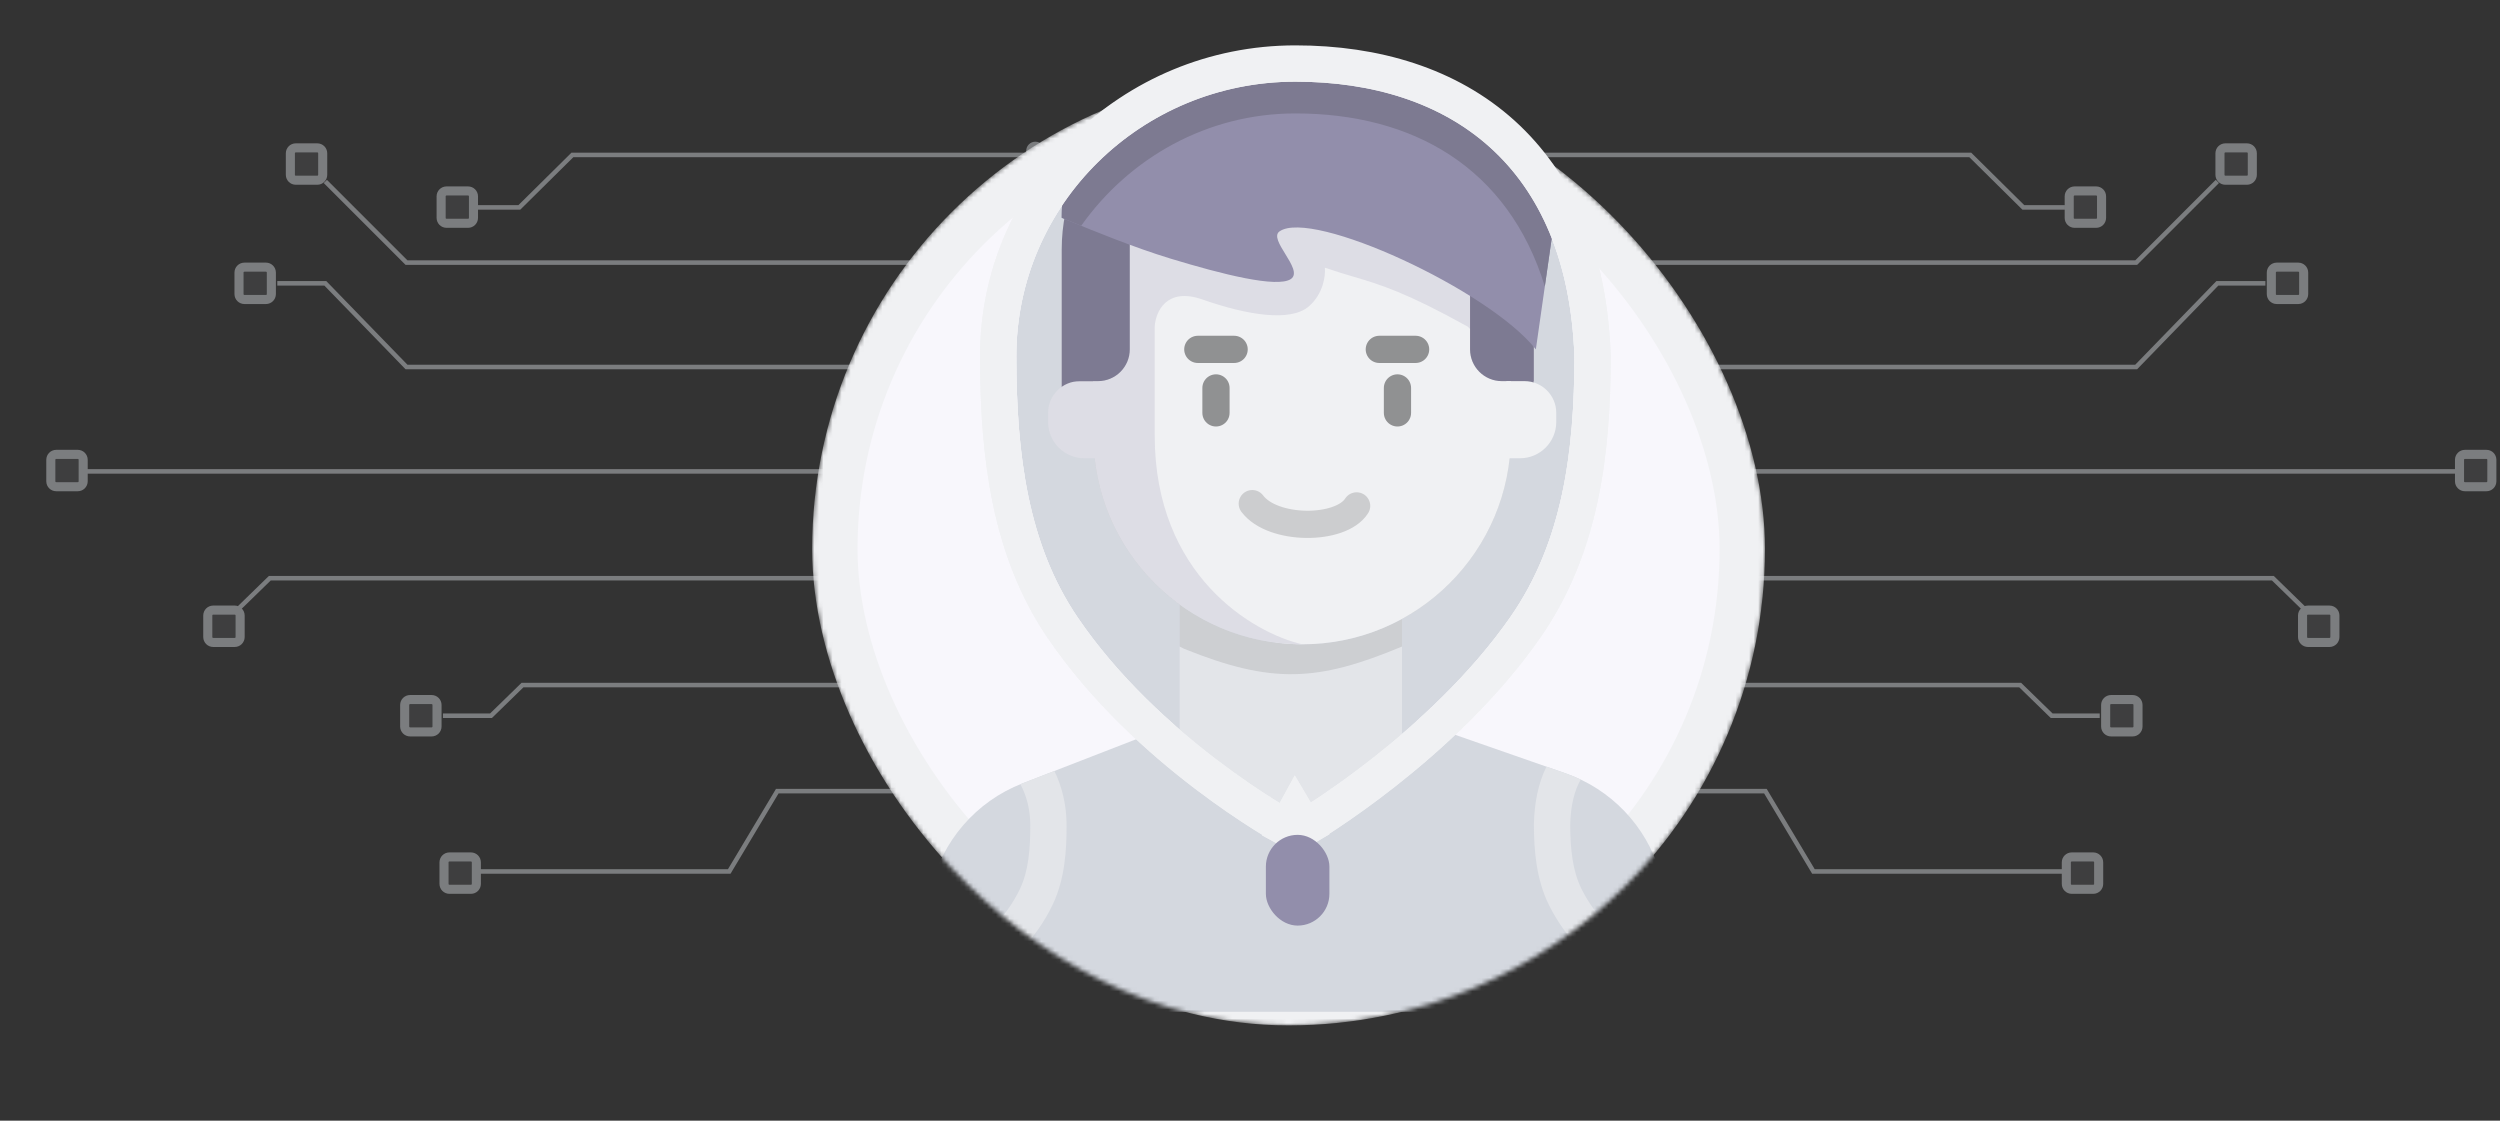 <svg width="551" height="247" viewBox="0 0 551 247" fill="none" xmlns="http://www.w3.org/2000/svg">
<rect x="0" y="0" width="551" height="247" fill="#333333" stroke="none"/>
<g opacity="0.45">
<path d="M230.203 33.24C230.203 32.129 229.302 31.227 228.19 31.227C227.078 31.227 226.176 32.129 226.176 33.24V35.066C226.176 36.178 227.078 37.08 228.19 37.08C229.302 37.08 230.203 36.178 230.203 35.066V33.24Z" fill="url(#paint0_linear)"/>
<path d="M230.203 56.65C230.203 55.538 229.302 54.637 228.19 54.637C227.078 54.637 226.176 55.538 226.176 56.65V58.476C226.176 59.588 227.078 60.489 228.19 60.489C229.302 60.489 230.203 59.588 230.203 58.476V56.65Z" fill="url(#paint1_linear)"/>
<path d="M230.203 80.06C230.203 78.948 229.302 78.046 228.19 78.046C227.078 78.046 226.176 78.948 226.176 80.06V81.885C226.176 82.997 227.078 83.899 228.19 83.899C229.302 83.899 230.203 82.997 230.203 81.885V80.06Z" fill="url(#paint2_linear)"/>
<path d="M230.203 103.469C230.203 102.357 229.302 101.456 228.19 101.456C227.078 101.456 226.176 102.357 226.176 103.469V105.295C226.176 106.407 227.078 107.308 228.19 107.308C229.302 107.308 230.203 106.407 230.203 105.295V103.469Z" fill="url(#paint3_linear)"/>
<path d="M230.203 126.879C230.203 125.767 229.302 124.865 228.19 124.865C227.078 124.865 226.176 125.767 226.176 126.879V128.704C226.176 129.816 227.078 130.718 228.19 130.718C229.302 130.718 230.203 129.816 230.203 128.704V126.879Z" fill="url(#paint4_linear)"/>
<path d="M230.203 150.288C230.203 149.176 229.302 148.275 228.19 148.275C227.078 148.275 226.176 149.176 226.176 150.288V152.114C226.176 153.226 227.078 154.127 228.19 154.127C229.302 154.127 230.203 153.226 230.203 152.114V150.288Z" fill="url(#paint5_linear)"/>
<path d="M230.203 173.698C230.203 172.586 229.302 171.685 228.19 171.685C227.078 171.685 226.176 172.586 226.176 173.698V175.523C226.176 176.635 227.078 177.537 228.19 177.537C229.302 177.537 230.203 176.635 230.203 175.523V173.698Z" fill="url(#paint6_linear)"/>
<path d="M226.275 34.148H126.156L114.461 45.714H105.295M226.275 57.882H89.594L71.702 39.99M226.275 80.886L89.594 80.886L71.702 62.447H61.113M226.275 103.89L18.967 103.89M226.275 127.441L77.353 127.441H59.462L52.524 134.196M226.275 150.993H115.153L108.216 157.748H97.627M226.275 174.362H171.314L160.725 192.071H105.329" stroke="#D3D7DC"/>
<path d="M104.353 43.276C104.353 42.619 103.819 42.086 103.162 42.086H98.415C97.757 42.086 97.224 42.619 97.224 43.276V48.023C97.224 48.681 97.757 49.214 98.415 49.214H103.162C103.819 49.214 104.353 48.681 104.353 48.023V43.276ZM71.125 33.783C71.125 33.125 70.592 32.592 69.934 32.592H65.187C64.53 32.592 63.996 33.125 63.996 33.783V38.53C63.996 39.187 64.53 39.721 65.187 39.721H69.934C70.592 39.721 71.125 39.187 71.125 38.53V33.783ZM59.806 60.073C59.806 59.415 59.273 58.882 58.615 58.882H53.868C53.21 58.882 52.677 59.415 52.677 60.073V64.82C52.677 65.477 53.21 66.01 53.868 66.01H58.615C59.273 66.01 59.806 65.477 59.806 64.82V60.073ZM18.331 101.334C18.331 100.676 17.797 100.143 17.14 100.143H12.393C11.735 100.143 11.202 100.676 11.202 101.334V106.08C11.202 106.738 11.735 107.271 12.393 107.271H17.14C17.797 107.271 18.331 106.738 18.331 106.08V101.334ZM52.924 135.657C52.924 134.999 52.391 134.466 51.733 134.466H46.987C46.329 134.466 45.796 134.999 45.796 135.657L45.796 140.403C45.796 141.061 46.329 141.594 46.987 141.594H51.733C52.391 141.594 52.924 141.061 52.924 140.403L52.924 135.657ZM96.32 155.374C96.32 154.716 95.786 154.183 95.129 154.183H90.382C89.724 154.183 89.191 154.716 89.191 155.374V160.121C89.191 160.779 89.724 161.312 90.382 161.312H95.129C95.786 161.312 96.32 160.779 96.32 160.121V155.374ZM104.988 190.062C104.988 189.405 104.455 188.872 103.797 188.872H99.051C98.393 188.872 97.86 189.405 97.86 190.062V194.809C97.86 195.467 98.393 196 99.051 196H103.797C104.455 196 104.988 195.467 104.988 194.809V190.062Z" fill="#D3D7DC" fill-opacity="0.15" stroke="#D3D7DC" stroke-width="2"/>
<path d="M330.203 33.24C330.203 32.129 331.105 31.227 332.217 31.227C333.329 31.227 334.23 32.129 334.23 33.24V35.066C334.23 36.178 333.329 37.08 332.217 37.08C331.105 37.08 330.203 36.178 330.203 35.066V33.24Z" fill="url(#paint7_linear)"/>
<path d="M330.203 56.65C330.203 55.538 331.105 54.637 332.217 54.637C333.329 54.637 334.23 55.538 334.23 56.65V58.476C334.23 59.588 333.329 60.489 332.217 60.489C331.105 60.489 330.203 59.588 330.203 58.476V56.65Z" fill="url(#paint8_linear)"/>
<path d="M330.203 80.06C330.203 78.948 331.105 78.046 332.217 78.046C333.329 78.046 334.23 78.948 334.23 80.06V81.885C334.23 82.997 333.329 83.899 332.217 83.899C331.105 83.899 330.203 82.997 330.203 81.885V80.06Z" fill="url(#paint9_linear)"/>
<path d="M330.203 103.469C330.203 102.357 331.105 101.456 332.217 101.456C333.329 101.456 334.23 102.357 334.23 103.469V105.295C334.23 106.407 333.329 107.308 332.217 107.308C331.105 107.308 330.203 106.407 330.203 105.295V103.469Z" fill="url(#paint10_linear)"/>
<path d="M330.203 126.879C330.203 125.767 331.105 124.865 332.217 124.865C333.329 124.865 334.23 125.767 334.23 126.879V128.704C334.23 129.816 333.329 130.718 332.217 130.718C331.105 130.718 330.203 129.816 330.203 128.704V126.879Z" fill="url(#paint11_linear)"/>
<path d="M330.203 150.288C330.203 149.176 331.105 148.275 332.217 148.275C333.329 148.275 334.23 149.176 334.23 150.288V152.114C334.23 153.226 333.329 154.127 332.217 154.127C331.105 154.127 330.203 153.226 330.203 152.114V150.288Z" fill="url(#paint12_linear)"/>
<path d="M330.203 173.698C330.203 172.586 331.105 171.685 332.217 171.685C333.329 171.685 334.23 172.586 334.23 173.698V175.523C334.23 176.635 333.329 177.537 332.217 177.537C331.105 177.537 330.203 176.635 330.203 175.523V173.698Z" fill="url(#paint13_linear)"/>
<path d="M334.131 34.148H434.251L445.946 45.714H455.112M334.131 57.882H470.813L488.704 39.99M334.131 80.886L470.813 80.886L488.704 62.447H499.293M334.131 103.89L541.44 103.89M334.131 127.441L483.053 127.441H500.945L507.882 134.196M334.131 150.993H445.253L452.19 157.748H462.78M334.131 174.362H389.092L399.681 192.071H455.078" stroke="#D3D7DC"/>
<path d="M456.054 43.276C456.054 42.619 456.587 42.086 457.244 42.086H461.991C462.649 42.086 463.182 42.619 463.182 43.276V48.023C463.182 48.681 462.649 49.214 461.991 49.214H457.244C456.587 49.214 456.054 48.681 456.054 48.023V43.276ZM489.281 33.783C489.281 33.125 489.814 32.592 490.472 32.592H495.219C495.877 32.592 496.41 33.125 496.41 33.783V38.53C496.41 39.187 495.877 39.721 495.219 39.721H490.472C489.814 39.721 489.281 39.187 489.281 38.53V33.783ZM500.601 60.073C500.601 59.415 501.134 58.882 501.791 58.882H506.538C507.196 58.882 507.729 59.415 507.729 60.073V64.82C507.729 65.477 507.196 66.01 506.538 66.01H501.791C501.134 66.01 500.601 65.477 500.601 64.82V60.073ZM542.076 101.334C542.076 100.676 542.609 100.143 543.266 100.143H548.013C548.671 100.143 549.204 100.676 549.204 101.334V106.08C549.204 106.738 548.671 107.271 548.013 107.271H543.266C542.609 107.271 542.076 106.738 542.076 106.08V101.334ZM507.482 135.657C507.482 134.999 508.015 134.466 508.673 134.466H513.42C514.077 134.466 514.611 134.999 514.611 135.657V140.403C514.611 141.061 514.077 141.594 513.42 141.594H508.673C508.015 141.594 507.482 141.061 507.482 140.403V135.657ZM464.087 155.374C464.087 154.716 464.62 154.183 465.278 154.183H470.024C470.682 154.183 471.215 154.716 471.215 155.374V160.121C471.215 160.779 470.682 161.312 470.024 161.312H465.278C464.62 161.312 464.087 160.779 464.087 160.121V155.374ZM455.418 190.062C455.418 189.405 455.951 188.872 456.609 188.872H461.356C462.013 188.872 462.546 189.405 462.546 190.062V194.809C462.546 195.467 462.013 196 461.356 196H456.609C455.951 196 455.418 195.467 455.418 194.809V190.062Z" fill="#D3D7DC" fill-opacity="0.15" stroke="#D3D7DC" stroke-width="2"/>
</g>
<mask id="mask0" style="mask-type:alpha" maskUnits="userSpaceOnUse" x="179" y="16" width="210" height="211">
<rect x="184" y="21.001" width="200" height="200" rx="100" fill="#C4C4C4" stroke="#F0F1F3" stroke-width="10"/>
</mask>
<g mask="url(#mask0)">
<rect x="184" y="21.001" width="200" height="200" rx="100" fill="#F8F7FC" stroke="#F0F1F3" stroke-width="10"/>
<path d="M347 78.5C347 99.376 344.459 119.398 332.893 136.001C315.094 161.55 285.5 179 285.5 179C285.5 179 255.473 162.592 237.455 136.001C226.646 120.05 224 100.435 224 78.5C224 45.087 251.534 18 285.5 18C319.466 18 345.5 36.501 347 78.5Z" fill="#D4D8DF"/>
<path d="M205.113 196.104C207.543 185.41 215.128 176.623 225.351 172.654L273.67 153.899C280.983 151.06 289.069 150.92 296.476 153.503L345.058 170.442C355.069 173.933 362.793 182.021 365.82 192.182L375 223.001H199L205.113 196.104Z" fill="#D4D8DF"/>
<path d="M234 55.001C234 32.91 251.909 15.001 274 15.001H292C317.405 15.001 338 35.596 338 61.001V87.001C338 90.315 335.314 93.001 332 93.001H240C236.686 93.001 234 90.315 234 87.001V55.001Z" fill="#7D7A91"/>
<path fill-rule="evenodd" clip-rule="evenodd" d="M287 26.002C261.595 26.002 241 46.597 241 72.002V96.002C241 111.319 248.487 124.888 260 133.248V160.797C273.428 172.403 285.5 179 285.5 179C285.5 179 296.43 172.555 309 161.764V142.501V136.41C323.299 128.608 333 113.438 333 96.002V72.002C333 46.597 312.405 26.002 287 26.002ZM309 136.41V127.001H260V133.248C267.583 138.755 276.912 142.002 287 142.002C294.969 142.002 302.465 139.976 309 136.41Z" fill="#E3E5E9"/>
<path fill-rule="evenodd" clip-rule="evenodd" d="M260 132.005V133.248C248.487 124.888 241 111.319 241 96.002V72.002C241 46.597 261.595 26.002 287 26.002C312.405 26.002 333 46.597 333 72.002V96.002C333 113.438 323.299 128.608 309 136.41V135.267C322.726 127.56 332 112.864 332 96.002V72.002C332 47.149 311.853 27.002 287 27.002C262.147 27.002 242 47.149 242 72.002V96.002C242 110.724 249.07 123.795 260 132.005ZM309 135.267C302.495 138.919 294.991 141.002 287 141.002C276.87 141.002 267.521 137.654 260 132.005V127.001H309V135.267Z" fill="black" fill-opacity="0.1"/>
<path fill-rule="evenodd" clip-rule="evenodd" d="M260 142.501V133.248C267.583 138.755 276.912 142.002 287 142.002C294.969 142.002 302.465 139.976 309 136.41V142.501C290.473 150.218 280.431 150.842 261 143.001L260 142.501Z" fill="black" fill-opacity="0.1"/>
<rect x="241" y="26.001" width="92" height="116" rx="46" fill="#F0F1F3"/>
<path fill-rule="evenodd" clip-rule="evenodd" d="M287 26.001C261.595 26.001 241 46.596 241 72.001V96.001C241 121.406 261.595 142.001 287 142.001C276.167 139.501 254.5 126.801 254.5 96.001V72.001C254.667 68.834 257 63.201 265 66.001C275 69.501 284.5 71.001 288.5 67.501C291.7 64.701 292.167 60.668 292 59.001C294.32 59.801 296.304 60.39 298.228 60.961C304.323 62.77 309.82 64.401 323.5 72.001C325.5 74.401 330.667 73.001 333 72.001C333 46.596 312.405 26.001 287 26.001Z" fill="#DDDDE5"/>
<path d="M231 91.001C231 87.135 234.134 84.001 238 84.001H242V101.001H239C234.582 101.001 231 97.419 231 93.001V91.001Z" fill="#DDDDE5"/>
<path d="M338 51.001C338 43.269 331.732 37.001 324 37.001V77.001C324 80.867 327.134 84.001 331 84.001H338V51.001Z" fill="#938FAB"/>
<path d="M235 51.001C235 43.269 241.268 37.001 249 37.001V77.001C249 80.867 245.866 84.001 242 84.001H235V51.001Z" fill="#938FAB"/>
<path d="M338 51.001C338 43.269 331.732 37.001 324 37.001V77.001C324 80.867 327.134 84.001 331 84.001H338V51.001Z" fill="black" fill-opacity="0.15"/>
<path d="M235 51.001C235 43.269 241.268 37.001 249 37.001V77.001C249 80.867 245.866 84.001 242 84.001H235V51.001Z" fill="black" fill-opacity="0.15"/>
<path d="M343 91.001C343 87.135 339.866 84.001 336 84.001H332V101.001H335C339.418 101.001 343 97.419 343 93.001V91.001Z" fill="#F0F1F3"/>
<path opacity="0.15" d="M276 111.001C280.5 117.001 295.5 117.001 299 111.501" stroke="black" stroke-width="6" stroke-linecap="round"/>
<path opacity="0.4" d="M268 91.001V85.501M264 77.001H272M308 91.001V85.501M304 77.001H312" stroke="black" stroke-width="6" stroke-linecap="round" stroke-linejoin="round"/>
<path fill-rule="evenodd" clip-rule="evenodd" d="M235.811 48.744C240.9 50.837 249.879 54.529 258 57.001C269.5 60.501 281.5 63.501 284.5 61.501C286.05 60.468 284.641 58.186 283.274 55.971C281.994 53.897 280.75 51.881 282 51.001C289.16 45.959 328.188 63.936 338.5 77.001L342 52.501C342 52.495 342.001 52.489 342.001 52.483C332.685 28.756 311.398 18 285.5 18C263.995 18 245.067 28.859 234.075 45.307C234.024 46.192 234 47.09 234 48.001C234.528 48.216 235.135 48.466 235.811 48.744Z" fill="#928EAB"/>
<path fill-rule="evenodd" clip-rule="evenodd" d="M340.483 63.122C332.388 36.853 311.361 25 285.5 25C266.118 25 248.938 34.748 238.293 49.762C237.392 49.394 236.559 49.051 235.811 48.744C235.135 48.466 234.528 48.216 234 48.001C234 30.501 243 17.501 271 16.001H298.5C306.475 11.147 343 35.001 342 52.501L340.483 63.122Z" fill="#7D7A91"/>
<path d="M285.5 179C287.532 182.446 287.532 182.445 287.533 182.445L287.536 182.443L287.542 182.439L287.563 182.427L287.638 182.382C287.701 182.345 287.793 182.29 287.91 182.218C288.146 182.075 288.488 181.866 288.925 181.593C289.8 181.047 291.059 180.244 292.621 179.202C295.743 177.121 300.085 174.08 304.992 170.227C314.771 162.549 326.958 151.518 336.175 138.287C348.46 120.652 351 99.6 351 78.5V78.429L350.997 78.357C350.218 56.528 343.019 40.284 331.105 29.531C319.236 18.82 303.18 14 285.5 14C249.387 14 220 42.816 220 78.5C220 100.646 222.642 121.271 234.143 138.245C243.489 152.036 255.87 163.09 265.812 170.655C270.8 174.451 275.215 177.399 278.392 179.404C279.982 180.406 281.264 181.175 282.156 181.696C282.602 181.957 282.95 182.156 283.192 182.292C283.312 182.36 283.406 182.413 283.471 182.449L283.548 182.492L283.57 182.504L283.578 182.508L283.58 182.509C283.581 182.51 283.582 182.51 285.5 179ZM285.5 179L287.532 182.446L285.575 183.599L283.582 182.51L285.5 179Z" stroke="#F0F1F3" stroke-width="8"/>
<path fill-rule="evenodd" clip-rule="evenodd" d="M206.832 190.721C206.112 192.448 205.535 194.247 205.113 196.104L203.504 203.183C204.976 205.466 206.529 207.372 207.826 208.814C208.819 209.918 209.705 210.797 210.362 211.417C210.691 211.728 210.966 211.977 211.171 212.158C211.274 212.249 211.359 212.323 211.426 212.38C211.459 212.409 211.488 212.433 211.512 212.453L211.543 212.48L211.556 212.491L211.562 212.496L211.565 212.498C211.566 212.499 211.568 212.5 216.694 206.359L211.568 212.5L216.553 216.662L221.651 212.638L216.694 206.359C221.651 212.638 221.653 212.637 221.654 212.636L221.657 212.633L221.664 212.628L221.679 212.616L221.715 212.587C221.73 212.575 221.747 212.561 221.766 212.547C221.779 212.536 221.794 212.524 221.809 212.511C221.881 212.452 221.973 212.377 222.081 212.285C222.298 212.102 222.586 211.853 222.928 211.54C223.611 210.918 224.525 210.035 225.545 208.914C227.557 206.703 230.129 203.405 232.091 199.211C234.713 193.607 235.1 187.297 235.073 181.732C235.052 177.541 234.126 173.463 232.385 169.924L225.351 172.654C225.195 172.714 225.04 172.776 224.886 172.839C226.243 175.314 227.056 178.41 227.073 181.771C227.099 187.126 226.671 191.917 224.845 195.821C221.801 202.328 216.694 206.359 216.694 206.359C216.694 206.359 211.621 202.124 208.551 195.901C207.758 194.294 207.208 192.555 206.832 190.721ZM340.843 168.973C339 172.67 338.168 177.038 338.075 181.715L338.073 181.815L338.073 181.915C338.099 187.234 338.532 193.675 341.377 199.44C343.34 203.421 345.873 206.643 347.826 208.814C348.819 209.918 349.705 210.797 350.362 211.417C350.691 211.728 350.966 211.977 351.171 212.158C351.274 212.249 351.359 212.323 351.426 212.38C351.459 212.409 351.488 212.433 351.512 212.453L351.543 212.48L351.556 212.491L351.562 212.496L351.565 212.498C351.566 212.499 351.568 212.5 356.694 206.359L351.568 212.5L356.553 216.662L361.651 212.638L356.694 206.359C361.651 212.638 361.653 212.637 361.654 212.636L361.657 212.633L361.664 212.628L361.679 212.616L361.715 212.587C361.741 212.566 361.773 212.541 361.809 212.511C361.881 212.452 361.973 212.377 362.081 212.285C362.298 212.102 362.586 211.853 362.928 211.541C363.611 210.918 364.525 210.035 365.545 208.914C366.704 207.641 368.048 206.007 369.355 204.049L365.975 192.703C365.677 193.795 365.306 194.836 364.845 195.821C361.801 202.328 356.694 206.359 356.694 206.359C356.694 206.359 351.621 202.124 348.551 195.901C346.556 191.858 346.098 186.972 346.073 181.875C346.16 177.523 347.007 174.2 348.396 171.815C347.316 171.3 346.202 170.841 345.058 170.442L340.843 168.973Z" fill="#E3E5E9"/>
</g>
<path d="M285.5 179C287.532 182.446 287.532 182.445 287.533 182.445L287.536 182.443L287.542 182.439L287.563 182.427L287.638 182.382C287.701 182.345 287.793 182.29 287.91 182.218C288.146 182.075 288.488 181.866 288.925 181.593C289.8 181.047 291.059 180.244 292.621 179.202C295.743 177.121 300.085 174.08 304.992 170.227C314.771 162.549 326.958 151.518 336.175 138.287C348.46 120.652 351 99.6 351 78.5V78.429L350.997 78.357C350.218 56.528 343.019 40.284 331.105 29.531C319.236 18.82 303.18 14 285.5 14C249.387 14 220 42.816 220 78.5C220 100.646 222.642 121.271 234.143 138.245C243.489 152.036 255.87 163.09 265.812 170.655C270.8 174.451 275.215 177.399 278.392 179.404C279.982 180.406 281.264 181.175 282.156 181.696C282.602 181.957 282.95 182.156 283.192 182.292C283.312 182.36 283.406 182.413 283.471 182.449L283.548 182.492L283.57 182.504L283.578 182.508L283.58 182.509C283.581 182.51 283.582 182.51 285.5 179ZM285.5 179L287.532 182.446L285.575 183.599L283.582 182.51L285.5 179Z" stroke="#F0F1F3" stroke-width="8"/>
<rect x="279" y="184.001" width="14" height="20" rx="7" fill="#928EAB"/>
<defs>
<linearGradient id="paint0_linear" x1="230.203" y1="104.382" x2="226.176" y2="104.382" gradientUnits="userSpaceOnUse">
<stop stop-color="#D3D7DC"/>
<stop offset="1" stop-color="#D3D7DC"/>
</linearGradient>
<linearGradient id="paint1_linear" x1="230.203" y1="104.382" x2="226.176" y2="104.382" gradientUnits="userSpaceOnUse">
<stop stop-color="#D3D7DC"/>
<stop offset="1" stop-color="#D3D7DC"/>
</linearGradient>
<linearGradient id="paint2_linear" x1="230.203" y1="104.382" x2="226.176" y2="104.382" gradientUnits="userSpaceOnUse">
<stop stop-color="#D3D7DC"/>
<stop offset="1" stop-color="#D3D7DC"/>
</linearGradient>
<linearGradient id="paint3_linear" x1="230.203" y1="104.382" x2="226.176" y2="104.382" gradientUnits="userSpaceOnUse">
<stop stop-color="#D3D7DC"/>
<stop offset="1" stop-color="#D3D7DC"/>
</linearGradient>
<linearGradient id="paint4_linear" x1="230.203" y1="104.382" x2="226.176" y2="104.382" gradientUnits="userSpaceOnUse">
<stop stop-color="#D3D7DC"/>
<stop offset="1" stop-color="#D3D7DC"/>
</linearGradient>
<linearGradient id="paint5_linear" x1="230.203" y1="104.382" x2="226.176" y2="104.382" gradientUnits="userSpaceOnUse">
<stop stop-color="#D3D7DC"/>
<stop offset="1" stop-color="#D3D7DC"/>
</linearGradient>
<linearGradient id="paint6_linear" x1="230.203" y1="104.382" x2="226.176" y2="104.382" gradientUnits="userSpaceOnUse">
<stop stop-color="#D3D7DC"/>
<stop offset="1" stop-color="#D3D7DC"/>
</linearGradient>
<linearGradient id="paint7_linear" x1="330.203" y1="104.382" x2="334.23" y2="104.382" gradientUnits="userSpaceOnUse">
<stop stop-color="#D3D7DC"/>
<stop offset="1" stop-color="#D3D7DC"/>
</linearGradient>
<linearGradient id="paint8_linear" x1="330.203" y1="104.382" x2="334.23" y2="104.382" gradientUnits="userSpaceOnUse">
<stop stop-color="#D3D7DC"/>
<stop offset="1" stop-color="#D3D7DC"/>
</linearGradient>
<linearGradient id="paint9_linear" x1="330.203" y1="104.382" x2="334.23" y2="104.382" gradientUnits="userSpaceOnUse">
<stop stop-color="#D3D7DC"/>
<stop offset="1" stop-color="#D3D7DC"/>
</linearGradient>
<linearGradient id="paint10_linear" x1="330.203" y1="104.382" x2="334.23" y2="104.382" gradientUnits="userSpaceOnUse">
<stop stop-color="#D3D7DC"/>
<stop offset="1" stop-color="#D3D7DC"/>
</linearGradient>
<linearGradient id="paint11_linear" x1="330.203" y1="104.382" x2="334.23" y2="104.382" gradientUnits="userSpaceOnUse">
<stop stop-color="#D3D7DC"/>
<stop offset="1" stop-color="#D3D7DC"/>
</linearGradient>
<linearGradient id="paint12_linear" x1="330.203" y1="104.382" x2="334.23" y2="104.382" gradientUnits="userSpaceOnUse">
<stop stop-color="#D3D7DC"/>
<stop offset="1" stop-color="#D3D7DC"/>
</linearGradient>
<linearGradient id="paint13_linear" x1="330.203" y1="104.382" x2="334.23" y2="104.382" gradientUnits="userSpaceOnUse">
<stop stop-color="#D3D7DC"/>
<stop offset="1" stop-color="#D3D7DC"/>
</linearGradient>
</defs>
</svg>
